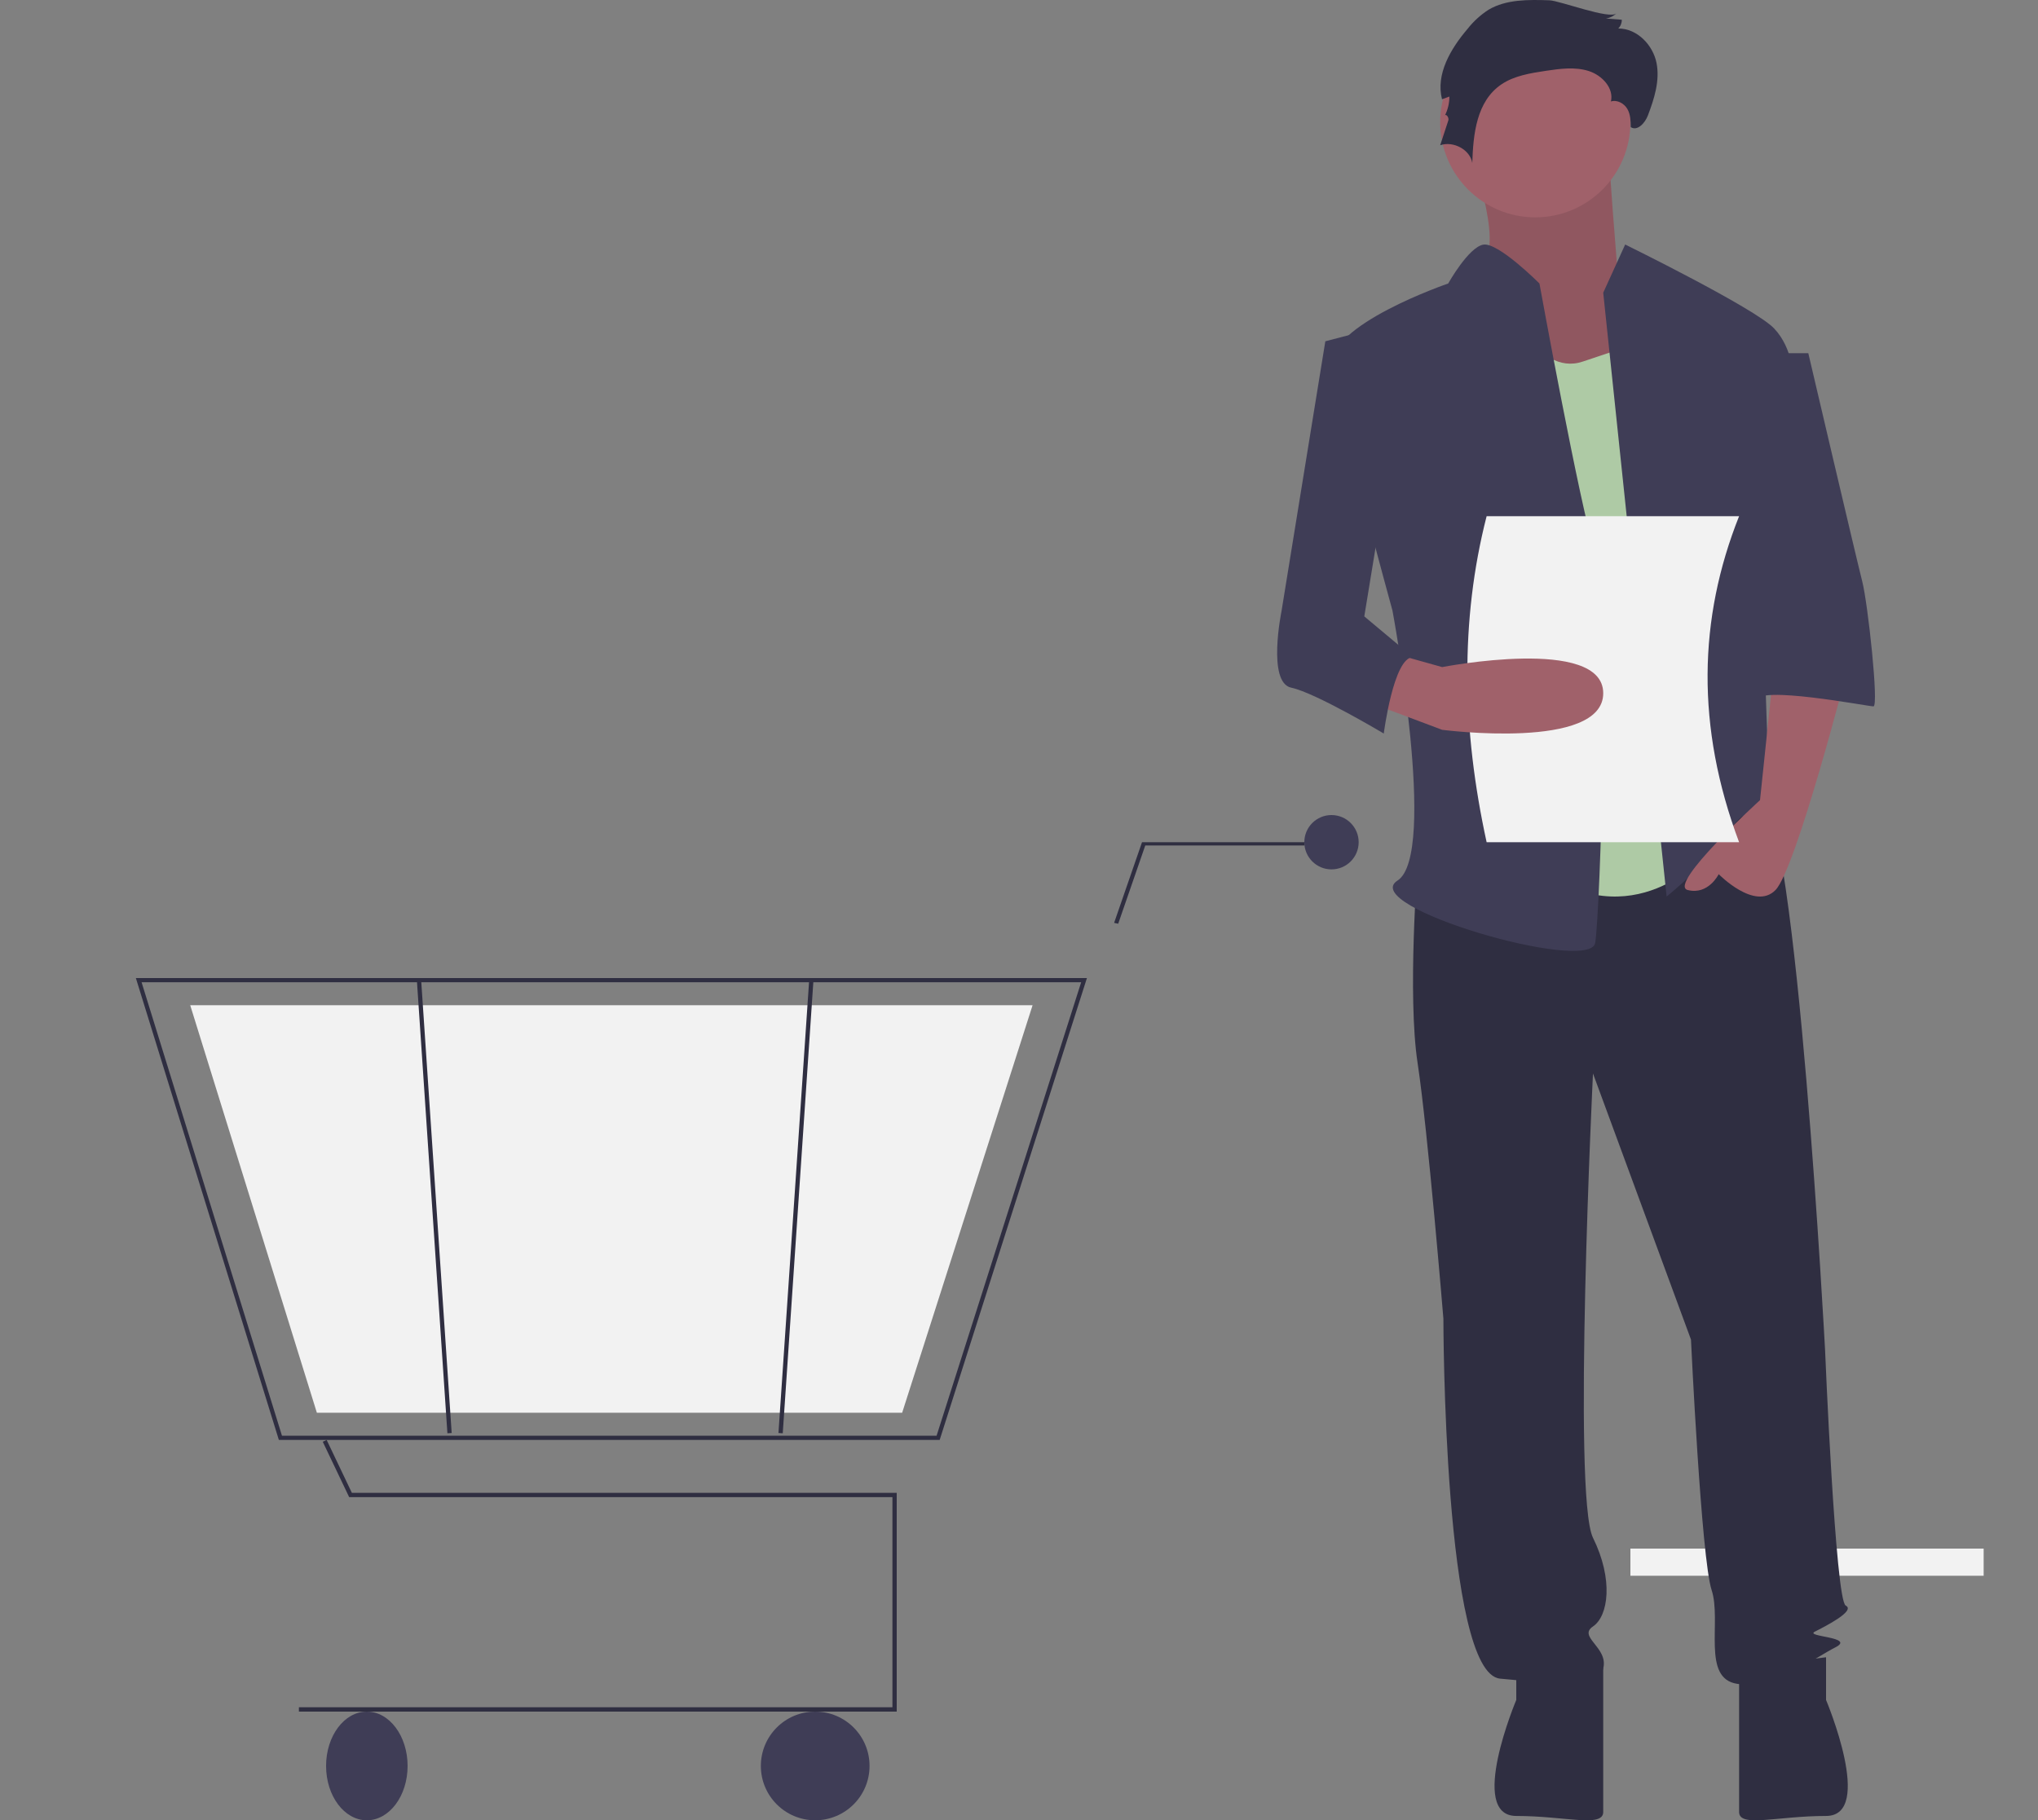 <svg width="75" height="67" viewBox="0 0 75 67" fill="none" xmlns="http://www.w3.org/2000/svg">
<rect x="0" y="0" width="75" height="67" fill="#808080" stroke="none"/>
<path d="M73 57H60V58H73V57Z" fill="#F2F2F2"/>
<path d="M33 63H11V62.841H32.842V55.107H12.85L11.878 53.069L12.021 53L12.949 54.948H33V63Z" fill="#2F2E41"/>
<path d="M13.5 67C14.328 67 15 66.105 15 65C15 63.895 14.328 63 13.5 63C12.672 63 12 63.895 12 65C12 66.105 12.672 67 13.5 67Z" fill="#3F3D56"/>
<path d="M30 67C31.105 67 32 66.105 32 65C32 63.895 31.105 63 30 63C28.895 63 28 63.895 28 65C28 66.105 28.895 67 30 67Z" fill="#3F3D56"/>
<path d="M49 32C49.552 32 50 31.552 50 31C50 30.448 49.552 30 49 30C48.448 30 48 30.448 48 31C48 31.552 48.448 32 49 32Z" fill="#3F3D56"/>
<path d="M34.581 53H10.262L5 36H40L39.968 36.1L34.581 53ZM10.377 52.846H34.467L39.788 36.154H5.21L10.377 52.846Z" fill="#2F2E41"/>
<path d="M33.2 52H11.661L7 37H38L37.972 37.088L33.2 52Z" fill="#F2F2F2"/>
<path d="M41.151 34L41 33.969L42.027 31H48V31.119H42.147L41.151 34Z" fill="#2F2E41"/>
<path d="M29.781 36.038L28.648 52.746L28.806 52.756L29.938 36.048L29.781 36.038Z" fill="#2F2E41"/>
<path d="M15.496 36.037L15.339 36.047L16.465 52.756L16.622 52.746L15.496 36.037Z" fill="#2F2E41"/>
<path d="M54 5.26C54 5.26 55.405 9.058 54.541 9.643C53.676 10.227 57.459 15 57.459 15L62 13.831L59.514 9.838C59.514 9.838 59.189 5.844 59.189 5.26C59.189 4.675 54 5.26 54 5.26Z" fill="#A0616A"/>
<path opacity="0.1" d="M54 5.26C54 5.26 55.405 9.058 54.541 9.643C53.676 10.227 57.459 15 57.459 15L62 13.831L59.514 9.838C59.514 9.838 59.189 5.844 59.189 5.26C59.189 4.675 54 5.26 54 5.26Z" fill="black"/>
<path d="M52.169 31.832C52.169 31.832 51.789 36.632 52.169 39.129C52.548 41.625 53.118 48.537 53.118 48.537C53.118 48.537 53.118 61.595 55.206 61.787C57.294 61.979 58.812 62.171 59.002 61.403C59.192 60.635 58.053 60.25 58.623 59.866C59.192 59.482 59.382 58.138 58.623 56.602C57.863 55.066 58.623 39.513 58.623 39.513L62.229 49.306C62.229 49.306 62.609 57.37 62.988 58.522C63.368 59.674 62.609 61.787 63.937 61.979C65.266 62.171 66.785 61.019 67.544 60.635C68.303 60.25 66.405 60.25 66.785 60.058C67.164 59.866 68.303 59.29 67.924 59.098C67.544 58.906 67.164 49.69 67.164 49.69C67.164 49.69 66.12 30.008 64.792 29.24C63.463 28.472 62.609 29.795 62.609 29.795L52.169 31.832Z" fill="#2F2E41"/>
<path d="M55.8 61V62.571C55.8 62.571 54 66.841 55.8 66.841C57.6 66.841 59 67.283 59 66.694V61.393L55.8 61Z" fill="#2F2E41"/>
<path d="M67.2 61V62.571C67.2 62.571 69 66.841 67.2 66.841C65.4 66.841 64 67.283 64 66.694V61.393L67.2 61Z" fill="#2F2E41"/>
<path d="M56.5 8C58.433 8 60 6.433 60 4.5C60 2.567 58.433 1 56.5 1C54.567 1 53 2.567 53 4.5C53 6.433 54.567 8 56.5 8Z" fill="#A0616A"/>
<path d="M55.432 11C55.432 11 56.514 13.887 58.243 13.31L59.973 12.732L63 31.212C63 31.212 60.622 34.292 57.162 32.367C53.703 30.442 55.432 11 55.432 11Z" fill="#AECAA5"/>
<path d="M59 10.774L59.808 9C59.808 9 64.564 11.335 65.282 12.082C66 12.829 66 13.949 66 13.949L64.744 18.619C64.744 18.619 65.103 28.891 65.103 29.265C65.103 29.638 66.359 31.693 65.462 30.945C64.564 30.198 64.385 29.451 63.667 30.572C62.949 31.693 61.333 33 61.333 33L59 10.774Z" fill="#3F3D56"/>
<path d="M65.34 24L64.77 29.451C64.77 29.451 61.35 32.565 62.11 32.76C62.87 32.954 63.25 32.176 63.25 32.176C63.25 32.176 64.58 33.538 65.34 32.76C66.1 31.981 68 24.584 68 24.584L65.34 24Z" fill="#A0616A"/>
<path d="M57.02 0.011C56.252 -0.015 55.43 -0.027 54.782 0.357C54.484 0.55 54.223 0.788 54.009 1.061C53.378 1.801 52.833 2.733 53.067 3.653L53.339 3.554C53.339 3.799 53.281 4.042 53.167 4.263C53.206 4.16 53.334 4.327 53.3 4.432L53 5.345C53.493 5.178 54.106 5.517 54.181 6C54.215 4.939 54.334 3.722 55.26 3.101C55.728 2.787 56.319 2.692 56.888 2.607C57.413 2.528 57.964 2.454 58.466 2.614C58.969 2.775 59.397 3.252 59.283 3.735C59.515 3.661 59.775 3.811 59.889 4.012C60.004 4.213 60.01 4.451 60.013 4.679C60.26 4.841 60.542 4.519 60.642 4.254C60.879 3.632 61.089 2.969 60.962 2.32C60.834 1.671 60.265 1.05 59.554 1.048C59.641 0.96 59.687 0.845 59.683 0.726L59.097 0.68C59.246 0.66 59.382 0.593 59.484 0.49C59.249 0.731 57.4 0.024 57.02 0.011Z" fill="#2F2E41"/>
<path d="M56.653 10.435C56.653 10.435 55.135 8.911 54.588 9.004C54.042 9.098 53.295 10.435 53.295 10.435C53.295 10.435 48.819 11.964 49.006 13.493C49.192 15.021 51.244 22.474 51.244 22.474C51.244 22.474 52.922 31.455 51.43 32.411C49.938 33.366 58.518 35.85 58.705 34.704C58.891 33.557 59.264 22.092 58.705 20.372C58.145 18.652 56.653 10.435 56.653 10.435Z" fill="#3F3D56"/>
<path d="M64 13H66.547C66.547 13 68.326 20.6 68.532 21.4C68.738 22.2 69.15 26 68.944 26C68.738 26 64.618 25.2 64.618 25.8L64 13Z" fill="#3F3D56"/>
<path d="M64 31H54.709C53.802 26.847 53.726 22.834 54.709 19H64C62.501 22.765 62.407 26.75 64 31Z" fill="#F2F2F2"/>
<path d="M50 25.709L53.073 26.863C53.073 26.863 59 27.633 59 25.516C59 23.399 53.073 24.554 53.073 24.554L51.097 24L50 25.709Z" fill="#A0616A"/>
<path d="M50.924 12L48.773 12.562L47.16 22.5C47.16 22.5 46.622 25.125 47.519 25.312C48.415 25.5 50.924 27 50.924 27C50.924 27 51.283 24.188 52 24.188L50.207 22.688L51.283 16.125L50.924 12Z" fill="#3F3D56"/>
</svg>
